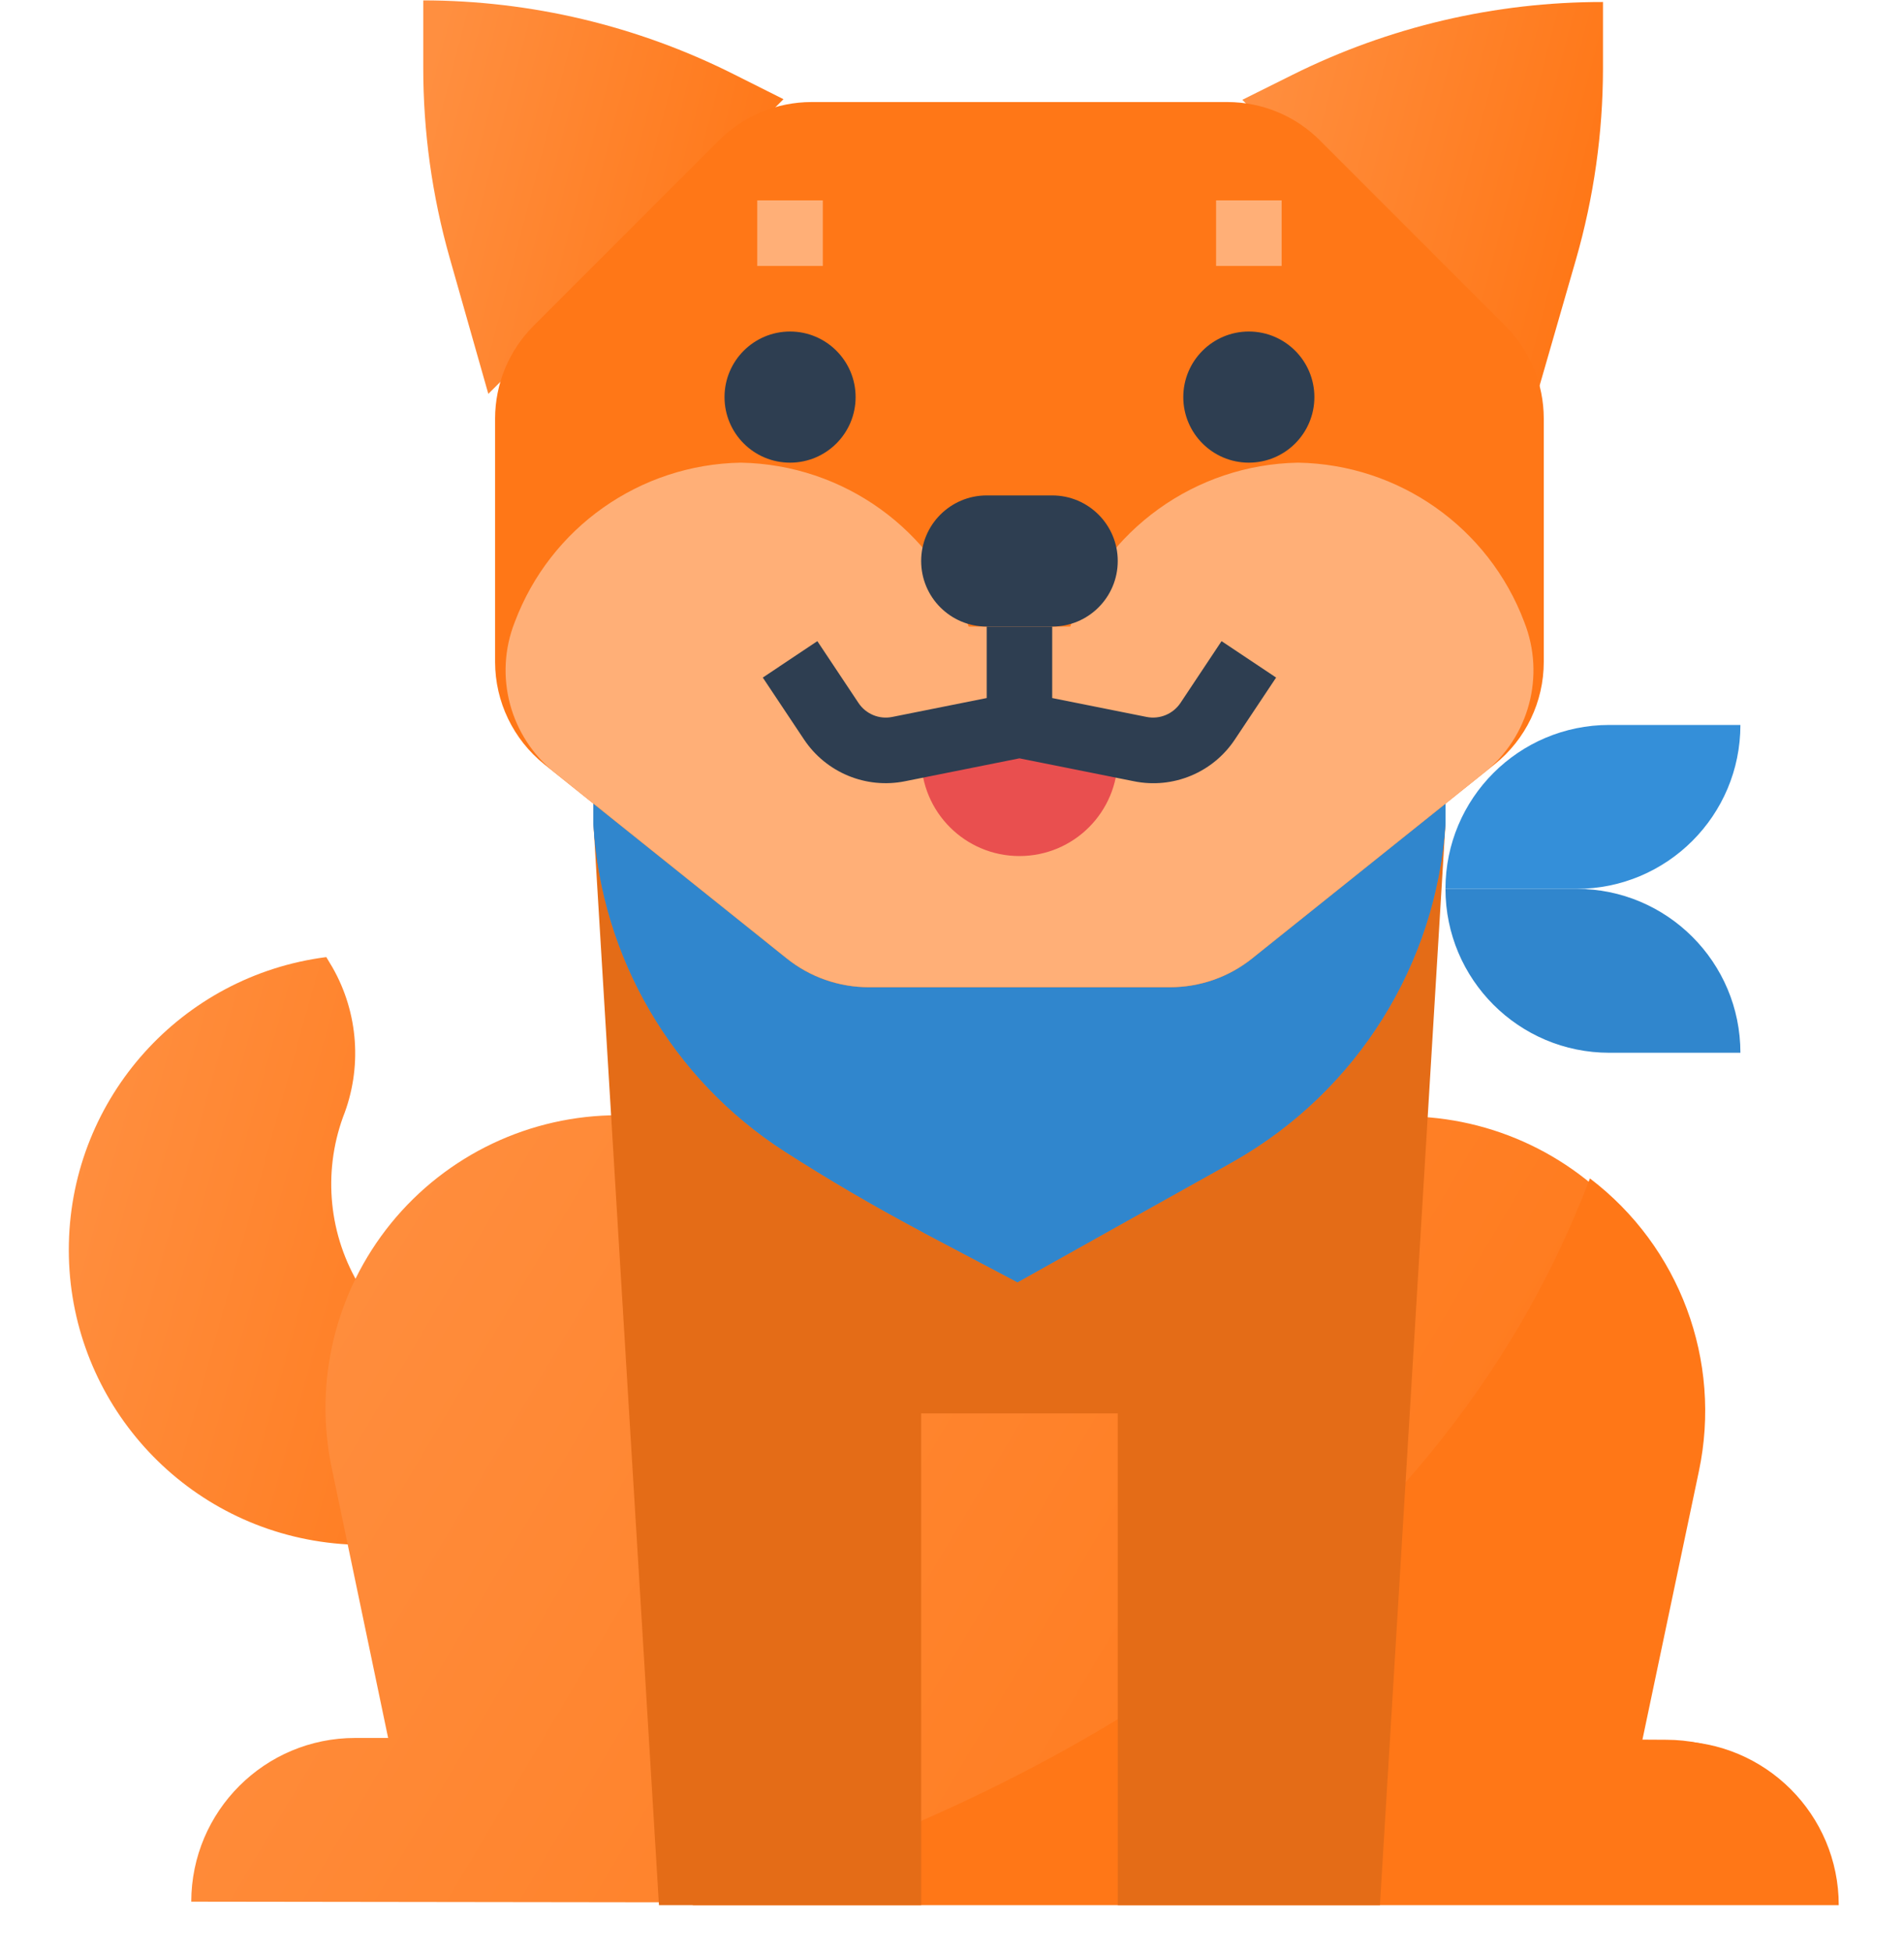 <svg width="40" height="41" viewBox="0 0 40 41" fill="none" xmlns="http://www.w3.org/2000/svg">
<g clip-path="url(#clip0)">
<path d="M8.892 0.008V1.408C8.89 2.763 9.077 4.112 9.447 5.415L10.259 8.271L16.46 2.083L15.409 1.556C13.386 0.541 11.155 0.011 8.892 0.008Z" fill="url(#paint0_linear)"/>
<path d="M27.154 1.571L26.099 2.096L32.286 8.301L33.109 5.447C33.483 4.145 33.674 2.797 33.676 1.442V0.042C31.413 0.039 29.18 0.562 27.154 1.571Z" fill="url(#paint1_linear)"/>
<path d="M10.58 28.962C9.333 28.808 8.224 28.095 7.567 27.023C6.91 25.952 6.778 24.64 7.206 23.459C7.613 22.432 7.532 21.276 6.985 20.316L6.855 20.099C3.813 20.489 1.514 23.045 1.447 26.11C1.38 29.176 3.566 31.83 6.588 32.351C9.61 32.873 12.559 31.105 13.524 28.194C12.677 28.818 11.623 29.092 10.58 28.962Z" fill="url(#paint2_linear)"/>
<path d="M34.315 36.531L35.517 30.862C35.901 29.05 35.447 27.163 34.282 25.723C33.118 24.284 31.366 23.446 29.514 23.443L12.991 23.42C11.139 23.418 9.385 24.251 8.216 25.687C7.048 27.124 6.589 29.01 6.968 30.823L8.154 36.497H7.465C5.564 36.495 4.021 38.033 4.018 39.935L12.28 39.946L30.18 39.971L38.441 39.982C38.444 38.081 36.905 36.538 35.004 36.535L34.315 36.531Z" fill="url(#paint3_linear)"/>
<path d="M38.629 40.009C38.629 38.107 37.088 36.566 35.186 36.566H34.498L35.691 30.896C36.181 28.576 35.29 26.182 33.402 24.747C30.073 33.5 21.613 37.857 14.539 40.009H38.629Z" fill="#FF7717"/>
<path d="M33.809 15.224H36.563C36.563 17.125 35.022 18.666 33.121 18.666H30.367C30.367 16.765 31.908 15.224 33.809 15.224Z" fill="#348FD9"/>
<path d="M30.367 18.666H33.121C35.022 18.666 36.563 20.207 36.563 22.108H33.809C31.908 22.108 30.367 20.567 30.367 18.666Z" fill="#3086CD"/>
<path d="M30.367 14.535H12.467V17.297L13.844 40.009H19.352V29.681H23.482V40.009H28.99L30.367 17.297V14.535Z" fill="#E46C17"/>
<path d="M30.367 15.224H12.467V17.297C12.629 20.103 14.123 22.662 16.488 24.182C17.405 24.77 18.346 25.321 19.31 25.834C19.352 25.856 19.393 25.881 19.435 25.903L21.376 26.927L23.442 25.771L25.661 24.532L25.937 24.376C28.51 22.908 30.175 20.246 30.367 17.289V15.224Z" fill="#348FD9"/>
<path d="M30.367 15.224H12.467V17.297C12.629 20.103 14.123 22.662 16.488 24.182C17.405 24.77 18.346 25.321 19.31 25.834C19.352 25.856 19.393 25.881 19.435 25.903L21.376 26.927L23.442 25.771L25.661 24.532L25.937 24.376C28.51 22.908 30.175 20.246 30.367 17.289V15.224Z" fill="#3086CD"/>
<path d="M24.584 20.732H18.25C17.624 20.732 17.017 20.519 16.529 20.128L11.434 16.05C10.782 15.527 10.402 14.737 10.401 13.901V8.791C10.401 8.061 10.692 7.36 11.208 6.844L15.102 2.95C15.619 2.433 16.32 2.143 17.05 2.143H25.784C26.515 2.143 27.215 2.433 27.731 2.95L31.625 6.844C32.142 7.36 32.432 8.061 32.432 8.791V13.901C32.432 14.737 32.053 15.527 31.4 16.05L26.305 20.127C25.817 20.518 25.209 20.732 24.584 20.732Z" fill="#FF7717"/>
<path d="M27.269 9.716C25.113 9.755 23.206 11.126 22.484 13.158H20.35C19.628 11.126 17.721 9.755 15.565 9.716C13.445 9.752 11.562 11.078 10.815 13.062C10.369 14.188 10.711 15.474 11.659 16.229L16.529 20.128C17.017 20.519 17.624 20.731 18.25 20.731H24.584C25.209 20.731 25.817 20.519 26.305 20.128L31.178 16.229C32.125 15.474 32.468 14.189 32.022 13.062C31.274 11.077 29.39 9.751 27.269 9.716Z" fill="#FFAF77"/>
<path d="M20.729 10.404H22.105C22.866 10.404 23.482 11.021 23.482 11.781C23.482 12.542 22.866 13.158 22.105 13.158H20.729C19.968 13.158 19.352 12.542 19.352 11.781C19.352 11.021 19.968 10.404 20.729 10.404Z" fill="#2E3E51"/>
<path d="M23.482 15.912C23.482 17.053 22.558 17.977 21.417 17.977C20.276 17.977 19.352 17.053 19.352 15.912L21.417 15.224L23.482 15.912Z" fill="#E94F4F"/>
<path d="M17.975 8.339C17.975 9.099 17.358 9.716 16.598 9.716C15.837 9.716 15.221 9.099 15.221 8.339C15.221 7.579 15.837 6.962 16.598 6.962C17.358 6.962 17.975 7.579 17.975 8.339Z" fill="#2E3E51"/>
<path d="M27.613 8.339C27.613 9.099 26.997 9.716 26.236 9.716C25.476 9.716 24.859 9.099 24.859 8.339C24.859 7.579 25.476 6.962 26.236 6.962C26.997 6.962 27.613 7.579 27.613 8.339Z" fill="#2E3E51"/>
<path d="M15.909 4.208H17.286V5.585H15.909V4.208Z" fill="#FFAF77"/>
<path d="M25.548 4.208H26.925V5.585H25.548V4.208Z" fill="#FFAF77"/>
<path d="M25.663 13.464L24.799 14.763C24.643 14.994 24.364 15.11 24.09 15.056L22.105 14.659V13.158H20.729V14.659L18.744 15.056C18.47 15.111 18.191 14.995 18.036 14.763L17.171 13.464L16.025 14.229L16.89 15.527C17.354 16.224 18.193 16.572 19.014 16.406L21.417 15.925L23.82 16.406C24.641 16.574 25.482 16.225 25.944 15.527L26.809 14.229L25.663 13.464Z" fill="#2E3E51"/>
</g>
<defs>
<linearGradient id="paint0_linear" x1="15.512" y1="7.252" x2="8.003" y2="5.289" gradientUnits="userSpaceOnUse">
<stop stop-color="#FF7717"/>
<stop offset="1" stop-color="#FF8F40"/>
</linearGradient>
<linearGradient id="paint1_linear" x1="32.727" y1="7.282" x2="25.21" y2="5.314" gradientUnits="userSpaceOnUse">
<stop stop-color="#FF7717"/>
<stop offset="1" stop-color="#FF8F40"/>
</linearGradient>
<linearGradient id="paint2_linear" x1="12.011" y1="30.919" x2="0.134" y2="27.603" gradientUnits="userSpaceOnUse">
<stop stop-color="#FF7717"/>
<stop offset="1" stop-color="#FF8F40"/>
</linearGradient>
<linearGradient id="paint3_linear" x1="34.13" y1="37.939" x2="7.138" y2="21.928" gradientUnits="userSpaceOnUse">
<stop stop-color="#FF7717"/>
<stop offset="1" stop-color="#FF8F40"/>
</linearGradient>
<clipPath id="clip0">
<rect width="40" height="40" fill="white" transform="translate(0 0.008)"/>
</clipPath>
</defs>
</svg>
